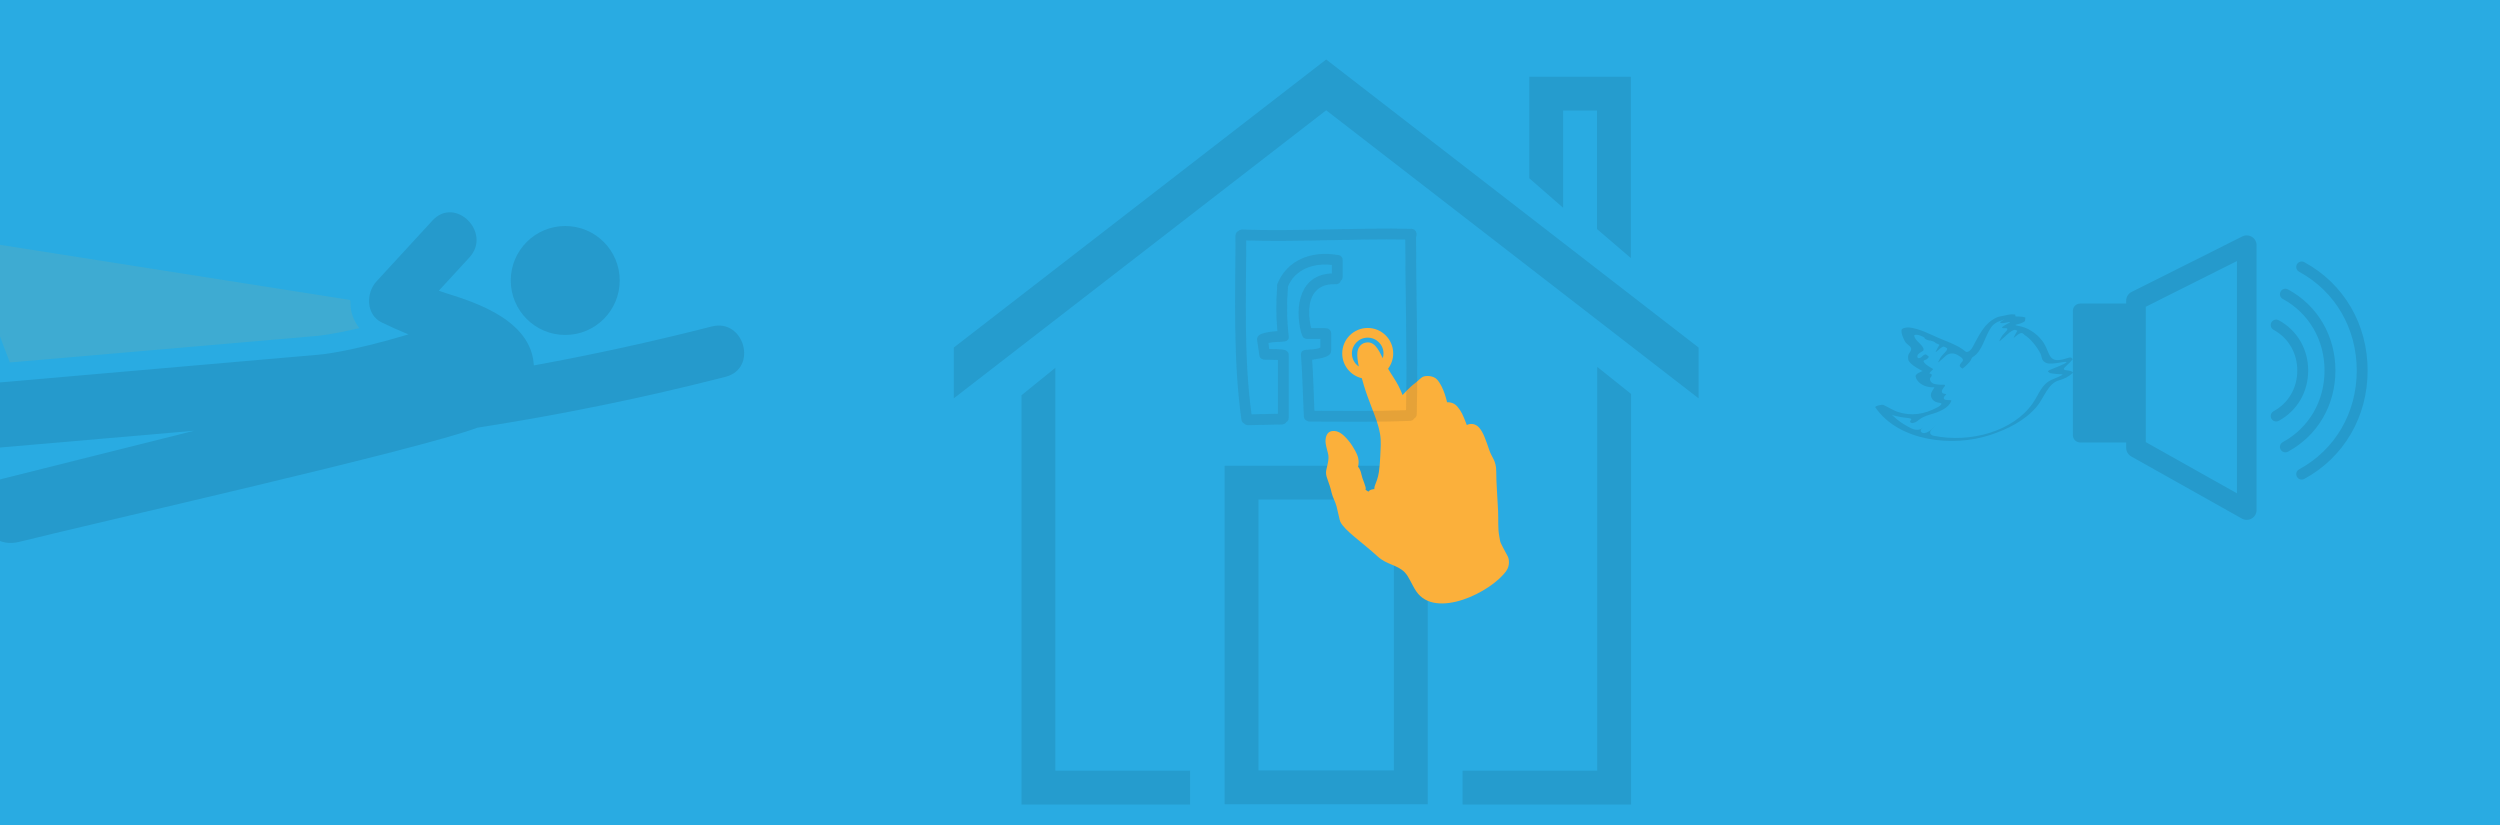 <?xml version="1.0" encoding="utf-8"?>
<!-- Generator: Adobe Illustrator 15.0.0, SVG Export Plug-In . SVG Version: 6.00 Build 0)  -->
<!DOCTYPE svg PUBLIC "-//W3C//DTD SVG 1.1//EN" "http://www.w3.org/Graphics/SVG/1.1/DTD/svg11.dtd">
<svg version="1.1" id="Layer_1" xmlns="http://www.w3.org/2000/svg" xmlns:xlink="http://www.w3.org/1999/xlink" x="0px" y="0px"
	 width="1536px" height="507px" viewBox="0 0 1536 507" enable-background="new 0 0 1536 507" xml:space="preserve">
<rect x="-116.5" y="-112.5" fill="#29ABE2" stroke="#000000" stroke-miterlimit="10" width="1831" height="635"/>
<g opacity="0.09">
	<g>
		<polygon points="586.018,213.524 586.018,244.722 814.805,67.745 1043.593,244.722 1043.593,213.524 814.805,36.546 		"/>
		<polygon points="1001.995,158.552 1001.995,47.133 939.598,47.133 939.598,109.53 960.397,127.666 960.397,67.931 981.194,67.931 
			981.194,140.728 		"/>
		<polygon points="898.604,473.509 898.604,494.309 1002.141,494.309 1002.141,242.039 981.34,225.421 981.34,473.509 		"/>
		<path d="M752.407,494.122h124.792v-207.99H752.407V494.122z M773.208,306.932h83.194v166.39h-83.194V306.932z"/>
		<polygon points="627.615,242.829 627.615,494.309 731.192,494.309 731.192,473.509 648.414,473.509 648.414,225.983 		"/>
	</g>
	<g>
	</g>
	<g>
	</g>
	<g>
	</g>
	<g>
	</g>
	<g>
	</g>
	<g>
	</g>
	<g>
	</g>
	<g>
	</g>
	<g>
	</g>
	<g>
	</g>
	<g>
	</g>
	<g>
	</g>
	<g>
	</g>
	<g>
	</g>
	<g>
	</g>
</g>
<g opacity="0.1">
	<g>
		<path d="M347.288,138.859c18.484,0,33.469,14.985,33.469,33.47s-14.985,33.47-33.469,33.47c-18.485,0-33.478-14.985-33.478-33.47
			S328.803,138.859,347.288,138.859z"/>
		<path d="M437.257,200.59c-36.142,9.262-72.566,17.209-109.238,23.915c-0.142-2.27-0.5-4.616-1.164-7.026
			c-7.358-26.507-47.493-35.022-57.224-38.88c6.254-6.813,12.516-13.612,18.776-20.418c14-15.201-8.649-37.962-22.701-22.693
			c-11.471,12.477-22.956,24.97-34.433,37.439c-6.541,7.112-6.433,20.478,3.253,25.194c5.38,2.619,10.888,5.021,16.425,7.335
			c-36.698,10.948-53.974,12.373-54.787,12.433c-72.197,6.235-135.774,11.847-207.976,18.093
			c-25.578,2.209-23.421,42.015,2.362,39.792c42.87-3.694,85.75-7.434,128.618-11.112c-39.301,9.858-78.611,19.724-117.906,29.567
			c-25.078,6.276-14.44,44.97,10.66,38.679c50.429-12.627,244.655-56.433,281.468-70.149c51.284-7.97,102.097-18.335,152.395-31.239
			C465.831,226.377,457.324,195.44,437.257,200.59z"/>
		<g>
			<path fill="#FBB03B" d="M220.766,201.583c-2.551-3.216-4.317-7.082-5.126-11.35c-0.335-1.784-0.369-3.604-0.369-5.411
				l-0.388-0.552l-237.667-37.44l28.839,75.854l189.11-16.339C195.677,206.299,203.938,205.561,220.766,201.583z"/>
		</g>
	</g>
</g>
<g opacity="0.1">
	<g>
		<path d="M1269.702,227.516c-2.166-0.19-2.135-1.011-0.279-2.627c1.922-1.669,3.66-3.571,3.957-4.072
			c0.044-0.083,0.057-0.152,0.039-0.22c-0.035-0.125-0.248-0.292-0.388-0.442c-0.078-0.092-0.161-0.181-0.244-0.272
			c-0.562-0.632-2.653,0.122-3.251,0.32c-11.076,3.645-9.795-2.811-13.687-9.238c-2.749-4.54-8.492-9.042-13.694-10.268
			c-0.819-0.191-1.442-0.337-1.957-0.453c-1.085-0.24-1.943-0.431-1.908-0.529c0.035-0.096,0.096-0.181,0.144-0.192
			c0.021-0.006,0.048-0.011,0.083-0.017c0.906-0.207,1.839-0.447,2.741-0.741c0.923-0.309,1.717-0.664,2.353-1.087
			c0.296-0.194,0.492-0.407,0.588-0.643c0.179-0.451,0.009-1.009,0.087-1.205c0.049-0.113,0.092-0.233,0.136-0.361
			c0.113-0.338-0.127-0.41-0.41-0.499c-0.989-0.307-1.978-0.449-2.972-0.466c-1.664-0.031-2.88,0-2.818-0.366
			c0.03-0.2,0.043-0.42,0.039-0.665c-0.009-0.312-0.741-0.309-0.881-0.322c-1.268-0.113-2.471-0.011-3.629,0.246
			c-1.97,0.436-4.297,0.88-5.352,1.118c-0.74,0.17-1.468,0.462-1.843,0.641c-7.809,3.704-10.793,11.353-14.72,18.333
			c-1.207,2.148-3.176,3.268-4.161,2.523c-0.645-0.486-1.25-0.967-1.786-1.355c-4.266-3.092-10.14-4.974-14.931-7.072
			c-5.497-2.41-11.989-5.799-18.035-6.405c-0.978-0.098-4.545,0.214-4.618,1.639c-0.146,2.721,0.893,4.416,1.984,6.819
			c0.353,0.777,1.582,1.852,2.876,2.93c1.756,1.464,1.023,2.856-0.2,4.593c-0.593,0.838-0.828,2.013-0.536,3.706
			c0.554,3.225,8.867,7.103,8.837,7.111c-0.741,0.264-4.6,1.706-4.325,3.294c0.529,3.081,3.828,5.414,6.767,6.192
			c5.752,1.525,5.624-1.279,3.049,3.488c-1.456,2.702,0.897,5.782,3.494,6.274c0.754,0.144,1.403,0.31,2.03,0.429
			c1.129,0.22,0.423,1.325-1.738,2.51c-8.379,4.591-16.554,5.56-24.523,2.909c-2.34-0.778-5.15-2.366-6.468-3.087
			c-0.796-0.436-1.606-0.843-2.432-1.227c-0.752-0.368-5.488,0.704-4.922,1.527c14.512,21.101,47.748,24.469,70.319,17.059
			c10.736-3.527,21.556-8.791,28.972-17.632c4.131-4.919,6.85-14.22,13.43-15.983c3.115-0.836,6.074-2.244,8.405-4.484
			c0.218-0.207,0.361-0.409,0.101-0.638C1272.691,227.952,1271.253,227.653,1269.702,227.516z M1235.858,199.668
			c0.462,0.015,0.462,0.031,0,0.009C1235.393,199.655,1235.393,199.648,1235.858,199.668z M1260.87,233.187
			c-6.732,2.95-7.835,8.639-11.948,14.564c-12.021,17.308-38.329,24.525-60.789,20.011c-2.414-0.486-2.973-2.323-1.29-3.911
			c1.687-1.59,3.018-2.9,2.976-2.926c-0.037-0.026-1.407,1.262-3.059,2.876c-1.649,1.614-4.092,2.623-5.43,2.183
			c-1.34-0.44-1.618-1.641-0.648-2.623c0.972-0.983,0.915-1.007-0.127-0.05c-1.039,0.958-3.765,1.046-5.986-0.018
			c-3.238-1.547-6.271-3.407-9.029-5.592c-1.93-1.532-3.224-2.907-3.076-2.863c0.146,0.048,0.412,0.172,0.595,0.288
			c0.182,0.113,0.368,0.179,0.414,0.139c0.046-0.043,1.98,0.562,4.403,1.016c1.053,0.194,2.113,0.337,3.194,0.422
			c2.457,0.192,3.8,0.608,2.986,1.362c-0.812,0.754-0.604,1.605,0.476,1.828c1.082,0.222,3.059-0.651,4.402-1.889
			c1.349-1.233,4.399-2.617,6.776-3.262c5.595-1.516,11.662-4.039,13.14-8.377c0.232-0.682-1.065-0.534-1.388-0.521
			c-0.826-0.015-1.545-0.094-2.161-0.225c-1.177-0.252-1.357-1.427-0.584-2.144c0.771-0.717,1.176-1.325,0.901-1.362
			c-0.17-0.022-0.335-0.046-0.497-0.079c-0.457-0.083-0.887-0.189-1.298-0.313c-0.706-0.213-0.987-1.327-0.451-2.325
			c0.534-0.998,1.271-1.852,1.475-2.039c0.136-0.122,0.235-0.272,0.198-0.432c-0.02-0.078-0.041-0.159-0.061-0.242
			c-0.072-0.303-0.676-0.331-0.878-0.323c-2.362,0.085-4.313-0.111-5.837-0.527c-2.377-0.651-2.938-3.096-2.133-3.922
			c0.807-0.828,0.998-1.721,0.457-2.035c-0.54-0.316-1.059-0.505-1.187-0.373c-0.131,0.128,0.159-0.416,0.777-1.111
			c0.349-0.388,0.745-0.787,1.203-1.188c0.137-0.122,0.436-0.494,0.1-0.638c-0.457-0.192-1.638-0.896-3.055-1.841
			c-1.64-1.098-2.862-2.551-2.544-3.013c0.209-0.303,0.487-0.508,0.812-0.564c0.146-0.024,0.294-0.054,0.444-0.081
			c0.246-0.048,0.843-0.475,1.331-0.957c0.488-0.483,0.651-1.041,0.364-1.244c-0.164-0.116-0.338-0.238-0.521-0.368
			c-0.287-0.205-0.562-0.412-0.827-0.624c-0.449-0.357-1.573,0.129-2.523,1.114c-0.954,0.982-2.179,1.379-2.684,0.836
			c-0.51-0.545-0.306-1.602,0.365-2.286c0.676-0.686,1.793-1.346,2.414-1.669c0.44-0.229,0.759-0.531,0.789-0.923
			c0.126-1.514-1.517-3.103-3.391-4.917c-1.769-1.715-2.692-3.614-2.239-4.07c0.453-0.458,2.166-0.357,3.791,0.296
			s2.765,1.395,2.571,1.584c-0.196,0.189,0.453,0.632,1.441,0.993c0.987,0.362,1.892,0.558,2.016,0.432s0.303-0.192,0.398-0.146
			c0.092,0.048,0.074,0.181-0.043,0.303c-0.118,0.12-0.181,0.227-0.145,0.242c0.04,0.016,0.162-0.069,0.279-0.187
			c0.113-0.116,0.763,0.057,1.453,0.388c0.687,0.333,1.188,0.656,1.124,0.721c-0.062,0.065,0.504,0.357,1.262,0.653
			c0.761,0.299,1.29,0.627,1.181,0.73c-0.108,0.1-0.609,0.933-1.103,1.865c-0.292,0.558-0.586,1.122-0.873,1.693
			c-0.116,0.235-0.225,0.468-0.329,0.704c-0.179,0.39,0.732-0.264,2.03-1.458c1.299-1.194,2.665-2.007,3.057-1.817
			c0.242,0.118,0.481,0.231,0.715,0.338c0.354,0.166,0.712,0.355,1.069,0.558c0.584,0.331,0.083,1.525-1.102,2.636
			c-1.182,1.111-2.552,2.758-3.044,3.691c-0.294,0.558-0.586,1.122-0.874,1.695c-0.115,0.233-0.222,0.468-0.329,0.702
			c-0.176,0.39,1.153-0.649,2.968-2.318c0.582-0.536,1.188-1.094,1.819-1.675c1.811-1.669,4.894-1.845,6.989-0.549
			c0.349,0.218,0.699,0.425,1.052,0.623c2.148,1.205,3.136,2.527,1.89,3.682c-1.244,1.154-1.752,2.521-1.136,3.05
			c0.329,0.281,0.708,0.608,1.118,0.963c0.061,0.05,0.126,0.098,0.189,0.138c0.108,0.069,1.202-0.817,2.438-1.965
			c1.233-1.148,2.432-2.517,2.678-3.055c0.146-0.322,0.299-0.645,0.455-0.965c0.083-0.164,0.168-0.323,0.249-0.479
			c0.142-0.264,0.324-0.512,0.409-0.551c0.053-0.026,0.104-0.05,0.152-0.079c6.14-3.725,7.133-12.246,11.395-18.386
			c1.407-2.024,3.865-3.331,4.929-3.601c0.884-0.227,1.703-0.517,1.878-0.619c2.605-1.522,0.117,0.294-0.396,0.532
			c-2.022,0.937-0.449,1.456,0.967,1.188c7.939-1.508,2.706-0.148-0.558,2.335c-0.675,0.514,0.183,0.797,0.636,0.789
			c0.598-0.011,1.182,0,1.757,0.031c0.972,0.057,0.867,1.002-0.227,2.03c-1.099,1.028-2.396,2.608-2.885,3.541
			c-0.296,0.558-0.589,1.122-0.876,1.693c-0.117,0.233-0.223,0.466-0.327,0.702c-0.179,0.39,1.15-0.647,2.964-2.316
			c0.692-0.636,1.42-1.305,2.183-2.007c1.809-1.671,3.908-2.874,4.671-2.625c0.763,0.246,1.32,0.531,1.277,0.575
			c-0.053,0.046-0.502,0.83-0.994,1.763c-0.292,0.558-0.584,1.122-0.876,1.695c-0.113,0.235-0.222,0.47-0.326,0.704
			c-0.179,0.39,0.671-0.207,1.899-1.335c1.229-1.126,2.802-1.743,3.49-1.323c0.688,0.423,1.168,0.854,1.106,0.913
			c-0.065,0.061,0.014,0.13,0.166,0.161c0.157,0.033,1.926,1.213,3.655,2.972c2.062,2.098,3.84,4.527,5.421,7.144
			c2.244,3.701,0.58,5.061,4.044,6.972c1.747,0.967,6.453,0.246,7.848-0.007c11.529-2.12-0.802,2.432-5.486,4.379
			c-0.253,0.103-1.521,0.723-0.941,1.144c0.332,0.244,0.667,0.484,0.998,0.728c0.07,0.05,0.179,0.059,0.271,0.087
			c0.087,0.024,0.157,0.042,0.218,0.057c0.122,0.026,1.729,0.318,3.607,0.486c0.876,0.079,1.817,0.12,3.403,0.188
			C1268.713,230.065,1261.881,232.74,1260.87,233.187z"/>
	</g>
</g>
<g opacity="0.1">
	<g id="Layer_7">
		<path d="M1383.568,145.512c-1.777-1.094-3.995-1.188-5.865-0.255l-68.062,34.103c-2.039,1.024-3.324,3.111-3.324,5.39v1.758
			h-28.288c-2.465,0-4.462,2-4.462,4.462v76.411c0,2.464,1.997,4.462,4.462,4.462h28.288v3.316c0,2.181,1.176,4.188,3.076,5.255
			l68.058,38.223c0.919,0.513,1.93,0.771,2.945,0.771c1.059,0,2.104-0.276,3.046-0.823c1.848-1.079,2.984-3.063,2.984-5.203V150.645
			C1386.432,148.555,1385.347,146.61,1383.568,145.512z M1374.375,303.082l-56.006-31.449v-83.162l56.006-28.066V303.082z
			 M1400.07,258.555c-0.506,0.272-1.055,0.405-1.596,0.405c-1.185,0-2.335-0.632-2.94-1.75c-0.885-1.623-0.283-3.653,1.342-4.538
			c9.124-4.958,14.575-14.31,14.575-25.013c0-10.704-5.451-20.055-14.575-25.014c-1.625-0.882-2.227-2.915-1.342-4.538
			c0.884-1.625,2.915-2.22,4.536-1.344c11.315,6.15,18.074,17.7,18.074,30.896S1411.386,252.406,1400.07,258.555z M1405.738,277.518
			c-0.505,0.272-1.054,0.405-1.595,0.405c-1.185,0-2.335-0.632-2.94-1.75c-0.885-1.623-0.283-3.654,1.342-4.538
			c16.057-8.728,25.647-25.166,25.647-43.977c0-18.809-9.591-35.249-25.647-43.977c-1.625-0.882-2.227-2.915-1.342-4.538
			c0.884-1.625,2.915-2.22,4.535-1.344c18.249,9.917,29.146,28.558,29.146,49.859S1423.987,267.598,1405.738,277.518z
			 M1454.668,227.661c0,28.454-14.55,53.347-38.916,66.591c-0.506,0.272-1.055,0.408-1.595,0.408c-1.186,0-2.336-0.632-2.941-1.75
			c-0.885-1.625-0.283-3.654,1.347-4.538c22.17-12.048,35.416-34.741,35.416-60.707c0-25.963-13.246-48.659-35.416-60.711
			c-1.625-0.882-2.227-2.915-1.347-4.541c0.885-1.623,2.915-2.22,4.54-1.342C1440.118,174.312,1454.668,199.207,1454.668,227.661z"
			/>
	</g>
</g>
<g>
	<path fill="#FBB03B" d="M926.402,341.921c-5.46-10.3-4.301-7.548-5.283-12.636c-0.892-4.586-0.442-9.893-0.692-15.391
		c-0.371-8.302-1.145-17.032-1.145-24.35c0-6.431-2.685-8.477-4.136-12.635c-2.109-6.05-3.8-11.585-6.66-14.472
		c-3.469-3.502-7.269-1.279-7.269-1.279c-2.507-6.48-3.164-8.13-5.798-11.332c-2.535-3.081-6.357-2.665-6.357-2.665
		s-1.874-9.305-6.154-14.002c-2.286-2.506-6.991-2.478-8.764-1.618c-1.279,0.622-2.997,2.619-4.796,3.931
		c-3.454,2.526-7.627,7.257-7.627,7.257s-0.708-2.155-2.677-6.007c-1.466-2.87-4.101-6.529-6.207-10.181
		c1.964-2.617,3.143-5.858,3.143-9.38c0-8.654-7.012-15.664-15.659-15.664c-8.649,0-15.66,7.011-15.66,15.664
		c0,7.4,5.141,13.585,12.04,15.222c0.409,1.461,0.838,2.946,1.282,4.468c1.19,4.07,3.177,9.404,4.822,13.638
		c2.203,5.654,4.055,10.271,5.106,16.209c0.77,4.356,0.316,9.34,0.128,13.501c-0.159,3.536-0.418,6.94-0.829,9.739
		c-0.558,3.819-1.769,6.502-2.416,8.216c-0.484,1.283-0.402,2.361-0.402,2.361s-0.888-0.019-1.944,0.333
		c-1.059,0.344-1.727,1.235-1.727,1.235l-1.762-1.185c0,0,0.33-0.639,0-1.776c-0.359-1.245-0.984-2.994-1.871-5.337
		c-0.36-0.958-0.706-2.86-0.989-3.76c-0.743-2.379-1.727-3.263-1.727-3.263s1.019-3.268-0.347-6.811
		c-1.428-3.709-4.575-8.696-8.069-12.004c-2.882-2.727-5.229-3.44-7.717-3.062c-3.102,0.469-4.284,4.062-3.707,7.84
		c0.35,2.287,1.368,5.363,1.606,6.943c0.576,3.774-1.506,8.234-1.429,10.838c0.1,3.366,1.854,5.236,3.465,12.356
		c0.573,2.548,2.235,5.328,2.996,8.24c1.126,4.309,1.817,8.416,2.319,9.455c2.652,5.498,13.189,12.394,22.973,21.362
		c5.511,5.056,12.035,5.075,16.539,9.646c2.76,2.802,4.277,7.482,7.12,11.716c11.79,17.562,46.337,0.403,55.412-12.615
		C927.69,347.58,927.249,343.525,926.402,341.921z M830.607,217.157c0-5.359,4.346-9.709,9.707-9.709
		c5.362,0,9.708,4.35,9.708,9.709c0,1.028-0.162,2.014-0.456,2.943c-2.885-6.008-5.572-11.103-11.274-9.401
		c-1.981,0.589-3.991,2.579-4.312,5.845c-0.229,2.358,0.157,5.311,0.879,8.641C832.292,223.438,830.607,220.496,830.607,217.157z"/>
</g>
<g opacity="0.1">
	<g>
		<path fill="#1D1D1B" d="M870.005,145.521c0.913-1.941-0.033-4.863-2.858-4.933c-31.527-0.794-72.326,1.65-103.853,0.442
			c-0.996-0.038-1.748,0.3-2.28,0.831c-1.077,0.438-1.919,1.408-1.919,2.925c-0.015,37.493-1.598,75.896,3.653,113.132
			c0.17,1.192,0.808,1.888,1.611,2.201c0.534,0.667,1.352,1.122,2.47,1.115c6.042-0.031,14.728-0.41,20.771-0.442
			c1.29-0.006,2.186-0.621,2.696-1.468c0.871-0.505,1.502-1.413,1.502-2.73v-37.563c0-0.166-0.026-0.312-0.046-0.466
			c0.02-0.14,0.046-0.281,0.046-0.417c0-1.988-1.524-3.077-3.313-3.315c-2.454-0.327-6.237-0.412-8.704-0.433
			c-0.134-0.782-0.282-2.886-0.422-3.667c2.251-0.548,5.883-0.742,8.241-0.761c0.377-0.002,0.707-0.073,1.016-0.17
			c1.744,0.107,3.438-0.925,3.183-3.145c-1.23-10.678-1.265-20.014-0.456-30.725c4.444-10.693,16.15-14.497,26.972-13.14v5.203
			c-19.415,0.719-23.138,19.77-18.886,36.449c0.107,0.418,0.28,0.761,0.481,1.063c0.235,1.428,1.287,2.697,3.157,2.697h8.175v5.314
			c-2.703,1.398-5.553,1.004-8.615,1.432c-0.036,0.006-0.065,0.023-0.099,0.03c-1.726-0.084-3.411,0.959-3.217,3.167
			c0.826,9.413,1.318,28.125,1.768,37.563c0.078,1.642,1.114,2.646,2.343,3.023c0.404,0.186,0.874,0.292,1.412,0.292
			c21.361,0.017,40.077,0.394,61.431-0.442c1.236-0.048,2.106-0.651,2.628-1.468c0.884-0.505,1.54-1.414,1.568-2.732
			c0.833-36.238-0.409-72.474-0.441-108.714C870.022,145.618,870.009,145.575,870.005,145.521z M863.874,252.033
			c-19.648,0.688-36.653,0.41-56.31,0.37c-0.37-9.172-0.791-23.897-1.396-31.371c3.556-0.729,6.953-0.793,10.062-2.676
			c1.064-0.642,1.521-1.586,1.563-2.544c0.051-0.236,0.078-0.49,0.078-0.758v-10.165c0-2.149-1.673-3.215-3.337-3.205
			c-0.27-0.067-0.551-0.11-0.861-0.11h-8.122c-2.985-12.858-1.3-27.598,15.191-26.958c1.683,0.064,2.691-0.925,3.049-2.156
			c0.683-0.532,1.151-1.354,1.151-2.485v-10.166c0-2.157-1.69-3.222-3.362-3.201c-15.362-2.599-30.686,2.798-36.736,17.788
			c-0.287,0.708-0.31,1.339-0.156,1.884c-0.702,9.516-0.729,17.67,0.153,27.157c-2.982,0.185-7.29,0.677-10.058,1.79
			c-1.555,0.625-2.648,1.978-2.383,3.682c-0.003,0.276,0.012,0.555,0.066,0.836c0.493,2.495,0.908,6.331,1.326,8.837
			c0.261,1.562,1.96,2.501,3.455,2.417c0.062,0.002,0.118,0.018,0.184,0.018c2.138,0,5.601,0.018,7.732,0.144v33.043
			c-4.527,0.083-11.706,0.288-16.233,0.364c-4.764-35.14-3.315-71.439-3.22-106.837c29.948,0.967,68.199-1.099,97.686-0.585
			C863.459,182.109,864.59,217.069,863.874,252.033z"/>
	</g>
</g>
</svg>
